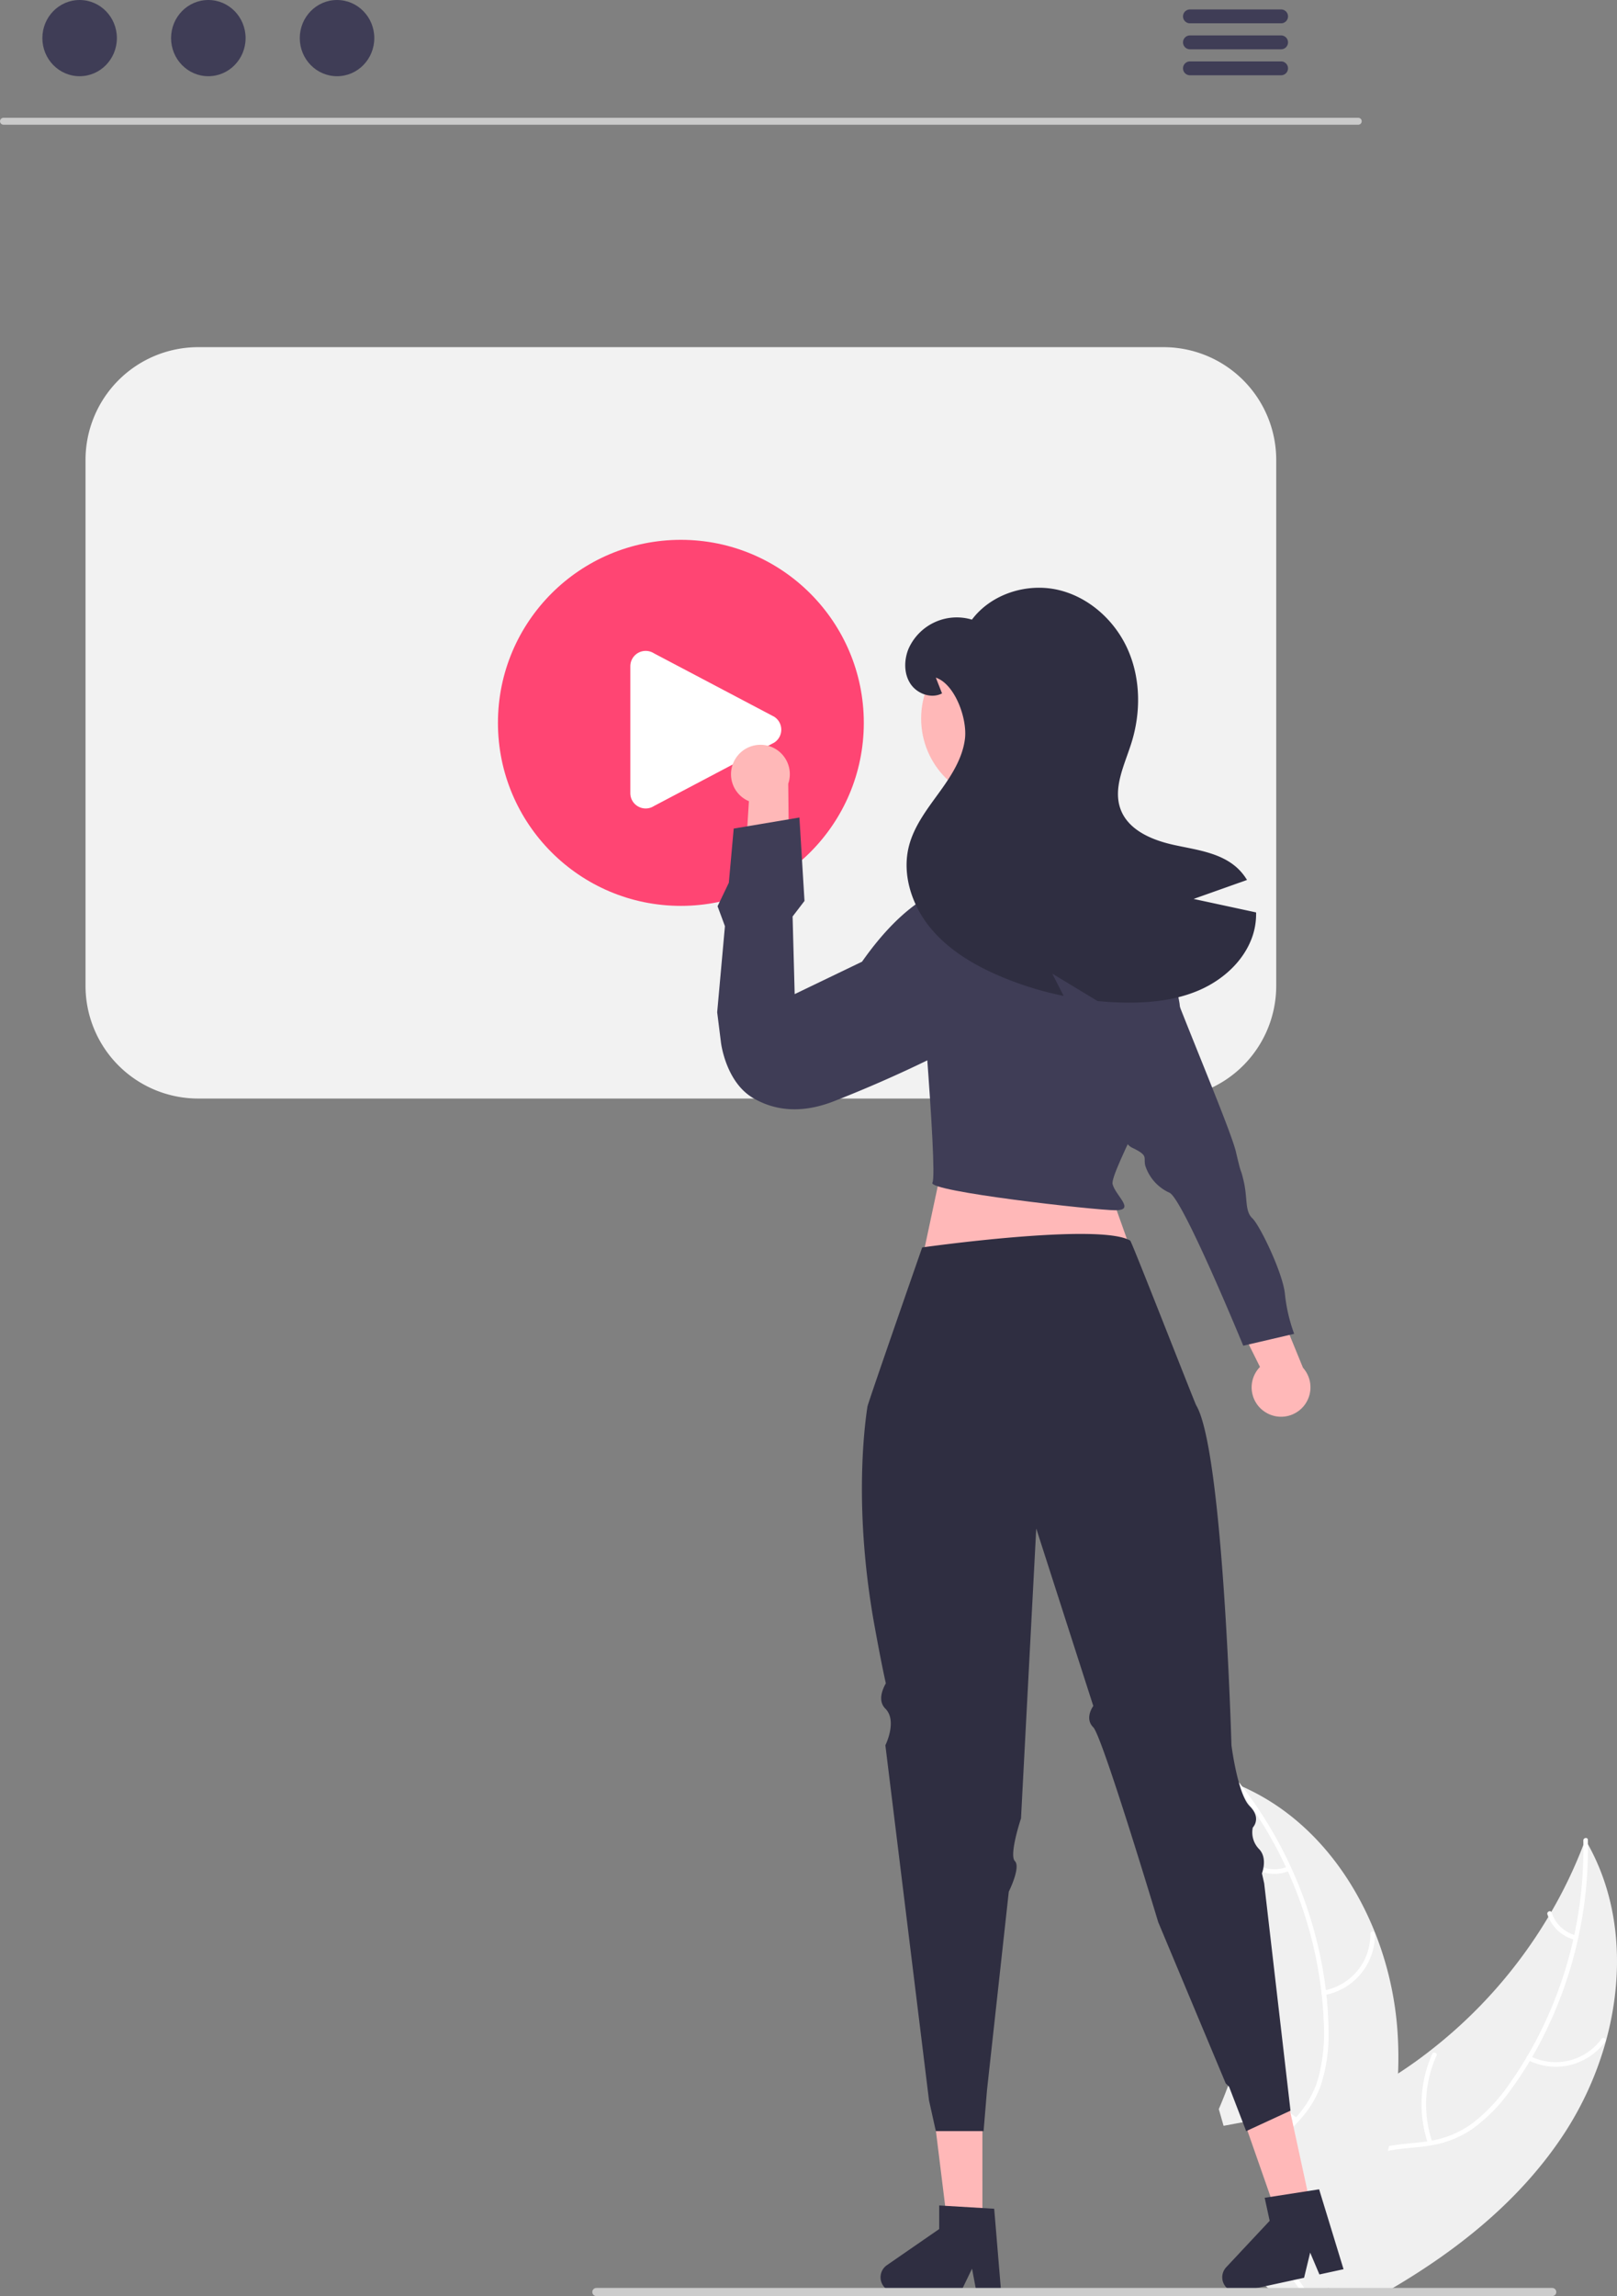 <svg xmlns="http://www.w3.org/2000/svg" data-name="Layer 1" width="474.16" height="672.95" viewBox="0 0 474.16 672.95" xmlns:xlink="http://www.w3.org/1999/xlink"><rect x="0" y="0" width="474.16" height="672.95" fill="#808080" stroke="none"/><path d="M761.237,150.078H363.913a1.016,1.016,0,0,1,0-2.031H761.237a1.016,1.016,0,0,1,0,2.031Z" transform="translate(-362.92 -113.525)" fill="#cacaca"/><ellipse cx="23.348" cy="11.169" rx="10.925" ry="11.169" fill="#3f3d56"/><ellipse cx="61.09" cy="11.169" rx="10.925" ry="11.169" fill="#3f3d56"/><ellipse cx="98.832" cy="11.169" rx="10.925" ry="11.169" fill="#3f3d56"/><path d="M738.624,120.357H711.807a2.031,2.031,0,0,1,0-4.061h26.817a2.031,2.031,0,0,1,0,4.061Z" transform="translate(-362.92 -113.525)" fill="#3f3d56"/><path d="M738.624,127.972H711.807a2.031,2.031,0,0,1,0-4.061h26.817a2.031,2.031,0,0,1,0,4.061Z" transform="translate(-362.92 -113.525)" fill="#3f3d56"/><path d="M738.624,135.587H711.807a2.031,2.031,0,0,1,0-4.061h26.817a2.031,2.031,0,0,1,0,4.061Z" transform="translate(-362.92 -113.525)" fill="#3f3d56"/><path d="M704.149,435.495H421.002a33.04,33.04,0,0,1-33.003-33.004V248.276a33.039,33.039,0,0,1,33.003-33.001h283.147a33.039,33.039,0,0,1,33.003,33.001V402.491A33.04,33.04,0,0,1,704.149,435.495Z" transform="translate(-362.92 -113.525)" fill="#f2f2f2" style="isolation:isolate"/><circle cx="199.655" cy="211.859" r="53.642" fill="#ff4573"/><path d="M552.258,350.48a4.5,4.5,0,0,1-2.171-.565,4.442,4.442,0,0,1-2.333-3.944V308.796a4.5,4.5,0,0,1,6.913-3.798L589.93,323.585a4.5,4.5,0,0,1,0,7.597l-35.263,18.587A4.479,4.479,0,0,1,552.258,350.48Z" transform="translate(-362.92 -113.525)" fill="#fff"/><path d="M733.684,527.229a8.566,8.566,0,0,1-1.294-13.071l-13.564-27.253,15.703,1.912,10.473,25.586a8.613,8.613,0,0,1-11.318,12.825Z" transform="translate(-362.92 -113.525)" fill="#ffb8b8"/><path d="M678.697,433.46l10.29-1.421s.994,15.513,5.915,17.865,3.263,2.738,3.843,5.227a13.104,13.104,0,0,0,7.106,7.965c3.899,1.715,21.633,44.839,21.633,44.839l14.933-3.482a48.043,48.043,0,0,1-2.708-11.615c-.525-6.001-7.325-20.16-9.565-22.262s-1.354-5.807-2.515-10.785-.355-.362-2.29-8.658-23.685-58.015-24.596-65.675-11.585-12.169-11.585-12.169l-8.296,1.935Z" transform="translate(-362.92 -113.525)" fill="#3f3d56"/><polygon points="275.419 345.607 258.78 423.717 349.603 416.871 322.419 340.607 275.419 345.607" fill="#ffb8b8"/><path d="M833.845,711.715a96.902,96.902,0,0,1-12.51,27.53c-12.48,18.87-30.34,33.3-49.97,44.85-1.36.81-2.74,1.6-4.12,2.38h-13.77l-.48-1.1v-.01l-.56-1.27-.07-.15-.03.15-.55,2.38h-6.76c-.56-.79-1.11-1.58-1.65-2.38-.79-1.17-1.55-2.35-2.27-3.55a57.635,57.635,0,0,1-3.4-6.52c-.12-.25-.22-.5-.32-.75l.45-.49-1.87-8.18,3.76-.62-4.12-12.71c.15-.47.32-.94.5-1.41,2.31-5.85,6.65-10.22,11.8-13.89,5.3-3.79,11.47-6.83,17.14-9.99,2.66-1.49,5.28-3.06,7.83-4.72v-.01q4.89-3.165,9.49-6.77a1.426,1.426,0,0,0,.15-.11,1.068,1.068,0,0,0,.12-.1,140.902,140.902,0,0,0,34.31-38.93.01.01,0,0,0,.01-.01c.3-.48.58-.96.86-1.45v-.01a136.256,136.256,0,0,0,9.41-19.65v-.01c.2-.5.38-1,.57-1.5q.39.66.75,1.32a.01.01,0,0,1,.01.01C838.255,671.395,839.175,692.295,833.845,711.715Z" transform="translate(-362.92 -113.525)" fill="#f0f0f0"/><path d="M828.555,654.045a121.365,121.365,0,0,1-2.87,27.54,118.541,118.541,0,0,1-3.36,12.24,121.345,121.345,0,0,1-10.13,22.6c-.23.39-.45.77-.69,1.15v.01a102.347,102.347,0,0,1-5.75,8.66,47.722,47.722,0,0,1-11.4,11.46,30.089,30.089,0,0,1-11.98,4.63c-.8.15-1.62.26-2.45.36-3.31.39-6.73.54-10.01,1.24a21.849,21.849,0,0,0-4.82,1.55c-5.28,2.45-8.25,7.58-9.55,13.06-.23.96-.41,1.93-.55,2.9-1.09,7.45.11,15.19-.51,22.65-.07.79-.16,1.59-.27,2.38h-.74l-.48-1.1v-.01c.05-.42.09-.84.13-1.27a96.292,96.292,0,0,0,.09-11.01c-.04-1.65-.07-3.31-.05-4.97.02-1.33.07-2.66.17-3.98v-.01c.07-.82.15-1.63.26-2.44a31.586,31.586,0,0,1,1.82-7.25,18.152,18.152,0,0,1,10.32-10.68,26.992,26.992,0,0,1,4.47-1.25c3.35-.64,6.81-.8,10.18-1.22.36-.04.72-.09,1.07-.15.45-.07.89-.15,1.33-.23a28.666,28.666,0,0,0,12.16-5.27,51.903,51.903,0,0,0,10.98-11.92c1.64-2.35,3.2-4.75,4.65-7.22a.01.01,0,0,1,.01-.01c.07-.12.14-.23.21-.35l.01-.02a119.571,119.571,0,0,0,13.46-34.17c.09-.44.19-.88.29-1.32a120.888,120.888,0,0,0,2.67-26.4v-.01c0-.42-.01-.83-.02-1.25-.02-.86,1.31-1.05,1.33-.19.01.42.02.84.01,1.26A.01.01,0,0,1,828.555,654.045Z" transform="translate(-362.92 -113.525)" fill="#fff"/><path d="M810.934,717.304a18.018,18.018,0,0,0,22.694-5.416c.509-.699-.554-1.523-1.064-.822a16.684,16.684,0,0,1-21.121,4.995c-.769-.395-1.275.85-.51,1.244Z" transform="translate(-362.92 -113.525)" fill="#fff"/><path d="M782.913,741.303a34.729,34.729,0,0,1,1.23-25.279c.355-.79-.889-1.299-1.244-.51a36.123,36.123,0,0,0-1.226,26.308c.279.821,1.517.297,1.24-.519Z" transform="translate(-362.92 -113.525)" fill="#fff"/><path d="M824.941,680.748a10.199,10.199,0,0,1-7.022-6.659c-.268-.824-1.506-.3-1.24.519a11.429,11.429,0,0,0,7.752,7.384.695.695,0,0,0,.877-.367.675.675,0,0,0-.367-.877Z" transform="translate(-362.92 -113.525)" fill="#fff"/><path d="M772.875,721.255v.01a131.246,131.246,0,0,1-2.67,21.24v.01c-.08.48-.19.95-.29,1.42a184.496,184.496,0,0,1-10.11,31.61q-1.785,4.32-3.74,8.55c-.36.8-.73,1.59-1.11,2.38h-1.48l-.48-1.1v-.01l-.56-1.27-.07-.15-.03.15-.55,2.38H737.485l-2.78-2.38-4.05-3.47,5.66-6.18.93-1.02.14-.15.45-.49-1.87-8.18,3.76-.62-4.12-12.71-1.95-6.01-.49-1.51-2.85-8.79-8.6,1.61-1.4-4.9a135.99,135.99,0,0,0,6.42-18.41c.01-.05.03-.09.04-.14a141.583,141.583,0,0,0,4.02-51.96v-.01c-.06-.56-.13-1.13-.21-1.68v-.02a133.631,133.631,0,0,0-4.32-21.34c-.14-.53-.3-1.05-.45-1.57.46.2.91.39,1.37.59l.01.01h.02c.73.32,1.46.66,2.17,1.02,17.06,8.29,29.61,23.85,36.74,41.79.02.05.04.09.06.14a96.394,96.394,0,0,1,6.57,29.43A114.868,114.868,0,0,1,772.875,721.255Z" transform="translate(-362.92 -113.525)" fill="#f0f0f0"/><path d="M746.925,786.475h-1.58c-.5-.81-1.04-1.6-1.58-2.38q-1.29-1.815-2.66-3.55c-.79-1-1.58-1.99-2.37-2.98-.82-1.03-1.63-2.06-2.42-3.12l.93-1.02c.15.2.3.4.46.6,2.56,3.37,5.33,6.61,7.7,10.07C745.935,784.875,746.445,785.665,746.925,786.475Z" transform="translate(-362.92 -113.525)" fill="#fff"/><path d="M725.483,637.104c.26.33.53.67.78,1.01q2.925,3.795,5.53,7.83a117.99,117.99,0,0,1,8.22,14.85c.19.4.38.81.56,1.22a119.264,119.264,0,0,1,9.84,35.44c.02.12.03.23.04.35q.495,4.29.64,8.61a51.783,51.783,0,0,1-1.59,16.12c-.2.69-.42,1.37-.66,2.03a27.346,27.346,0,0,1-2.25,4.65,27.923,27.923,0,0,1-2.14,3.09c-.47.6-.96,1.19-1.48,1.76-.3.33-.61.66-.92.99-.26.25-.51.51-.77.76-2.7,2.62-5.68,5.05-8.12,7.94l.49,1.51c2.35-2.98,5.38-5.45,8.11-8.05a37.897,37.897,0,0,0,4.66-5.28c.18-.26.37-.52.54-.79a26.749,26.749,0,0,0,2.39-4.29c.34-.75.65-1.52.93-2.32a47.892,47.892,0,0,0,2.2-16,103.415,103.415,0,0,0-.62-10.39c-.04-.45-.09-.89-.15-1.34a121.638,121.638,0,0,0-5.52-24.14,122.66,122.66,0,0,0-13.76-28.18q-2.475-3.765-5.25-7.35c-.24-.33-.49-.65-.75-.98C725.903,635.474,724.953,636.424,725.483,637.104Z" transform="translate(-362.92 -113.525)" fill="#fff"/><path d="M751.237,698.27a18.018,18.018,0,0,0,14.859-17.988.673.673,0,0,0-1.344-.016,16.684,16.684,0,0,1-13.857,16.704c-.852.147-.506,1.447.341,1.3Z" transform="translate(-362.92 -113.525)" fill="#fff"/><path d="M743.313,734.303a34.728,34.728,0,0,1-14.238-20.924c-.192-.844-1.492-.502-1.3.341a36.123,36.123,0,0,0,14.86,21.743c.716.487,1.39-.676.678-1.161Z" transform="translate(-362.92 -113.525)" fill="#fff"/><path d="M740.412,660.649a10.199,10.199,0,0,1-9.616-1.089c-.71-.496-1.383.668-.678,1.161a11.429,11.429,0,0,0,10.636,1.228.695.695,0,0,0,.479-.821.675.675,0,0,0-.821-.479Z" transform="translate(-362.92 -113.525)" fill="#fff"/><polygon points="288.077 652.388 277.875 652.388 273.022 613.036 288.079 613.037 288.077 652.388" fill="#ffb8b8"/><path d="M656.486,785.285h-7.239l-1.292-6.835-3.309,6.835h-19.201a4.316,4.316,0,0,1-2.453-7.868L638.325,766.828v-6.91l16.128.963Z" transform="translate(-362.92 -113.525)" fill="#2f2e41"/><polygon points="384.502 647.313 374.532 649.475 361.446 612.047 376.161 608.855 384.502 647.313" fill="#ffb8b8"/><path d="M756.893,778.605l-7.075,1.535-2.712-6.405-1.785,7.381-18.764,4.071a4.316,4.316,0,0,1-4.065-7.169l12.739-13.599-1.465-6.753,15.965-2.478Z" transform="translate(-362.92 -113.525)" fill="#2f2e41"/><path d="M819.275,785.285a1.186,1.186,0,0,1-1.19,1.19h-280.29a1.19,1.19,0,0,1,0-2.38h280.29A1.187,1.187,0,0,1,819.275,785.285Z" transform="translate(-362.92 -113.525)" fill="#ccc"/><path d="M619.382,590.132c7.16,39.35,4.95,14.34,4.95,14.34s-5.37,6.26-1.79,9.84,0,10.73,0,10.73l12.797,104.09,2,9h14l1-12,6.393-58.19s3.58-7.16,1.79-8.95c-1.79-1.79,1.79-12.52,1.79-12.52l4.47-84.96,16.73,52.01s-2.69,3.58,0,6.26c2.68,2.68,19.04,57.1,19.04,57.1l19.787,47.25,1,1,5,13,13-6L733.622,665.512l-.32-1.43-.34-1.51s1.79-4.47-.89-7.16a6.988,6.988,0,0,1-1.79-6.26,2.442,2.442,0,0,0,.24-.3,3.712,3.712,0,0,0,.64-1.46c.24-1.12.03-2.69-1.78-4.5a7.636,7.636,0,0,1-1.27-1.82c-2.72-5.15-4.09-16.06-4.09-16.06s-2.42-86.41-10.34-99.61c-.42-.69-18.903-48-19.343-48.27-8.94-5.36-61,2-61,2S617.482,524.572,617.292,525.752C616.262,532.382,613.312,556.752,619.382,590.132Z" transform="translate(-362.92 -113.525)" fill="#2f2e41"/><path d="M578.646,335.8a8.566,8.566,0,0,0,3.883,12.548l-1.918,30.381,13.729-7.859-.283-27.645a8.613,8.613,0,0,0-15.41-7.425Z" transform="translate(-362.92 -113.525)" fill="#ffb8b8"/><path d="M631.68,385.134s7.358-10.964,21.84-25.446c7.667-2.556,20.951-1.066,25.556,0,21.297,28.112,22.637,26.244,28.181,41.951,1.438,4.073,2.156,7.986,1.517,11.181-2.556,12.778-20.459,44.34-19.607,47.748s6.815,7.667.852,7.667-55.384-5.547-53.681-8.103S631.68,385.134,631.68,385.134Z" transform="translate(-362.92 -113.525)" fill="#3f3d56"/><circle cx="294.776" cy="210.593" r="24.667" fill="#ffb8b8"/><path d="M661.975,376.778s-20.443-18.142-46.277,18.606l-19.75,9.5-.61-22.752,3.489-4.554-1.489-24.446-19.269,3.237L576.64,372.245l-3.301,6.887,2.155,5.842-2.271,25.228,1.116,8.93s1.354,11.406,9.33,16.156a23.64,23.64,0,0,0,6.848,2.759c4.726,1.081,10.436.832,17.212-1.874a379.079,379.079,0,0,0,41.136-19.04Z" transform="translate(-362.92 -113.525)" fill="#3f3d56"/><path d="M712.919,376.992q7.83-2.775,15.66-5.56a15.763,15.763,0,0,0-3.39-3.99c-4.97-4.15-11.83-4.9-18.14-6.3-6.32-1.4-13.18-4.27-15.49-10.31-2.4-6.28,1.08-13.06,3.1-19.46,2.83-8.93,2.77-18.9-1.02-27.46-3.79-8.56-11.49-15.5-20.63-17.54-9.14-2.03-19.47,1.28-25.09,8.76a15.471,15.471,0,0,0-18.62,8.62c-1.31,3.28-1.35,7.23.6,10.18s6.12,4.46,9.26,2.82l-1.82-4.62c5.63,1.91,9.29,12.09,8.53,17.99-.75,5.89-4.19,11.05-7.68,15.86-3.49,4.81-7.21,9.67-8.71,15.42-2.16,8.27.76,17.31,6.16,23.94s13.01,11.13,20.89,14.44a96.84,96.84,0,0,0,18.3,5.64c-1.12-2.18-2.23-4.36-3.35-6.54l13.29,8.04c2.57.25,5.16.4,7.75.45,7.54.13,15.23-.66,22.13-3.67,6.91-3.02,12.98-8.49,15.48-15.6a20.218,20.218,0,0,0,1.12-7.16Q722.084,378.962,712.919,376.992Z" transform="translate(-362.92 -113.525)" fill="#2f2e41"/></svg>
